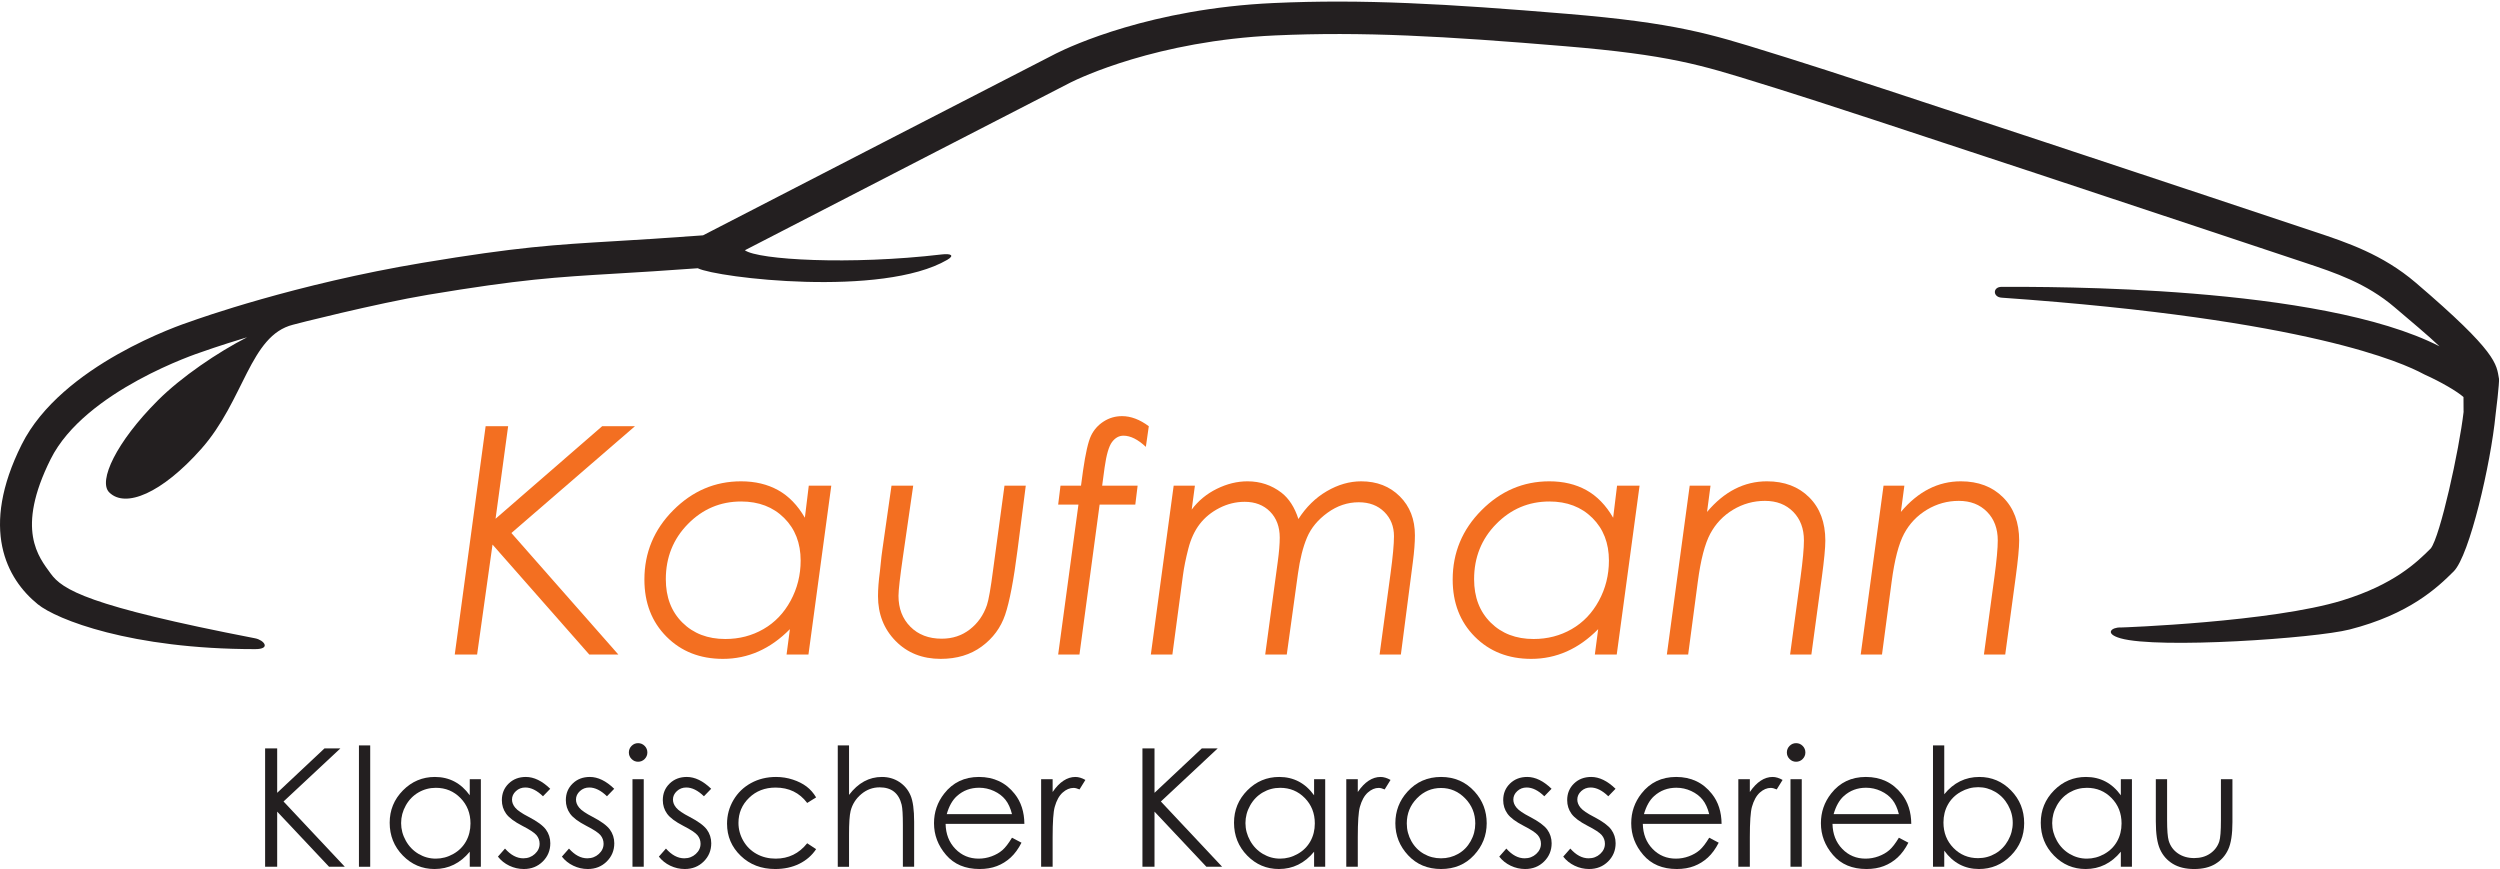 <?xml version="1.0" encoding="UTF-8" standalone="no"?><!DOCTYPE svg PUBLIC "-//W3C//DTD SVG 1.1//EN" "http://www.w3.org/Graphics/SVG/1.1/DTD/svg11.dtd"><svg width="100%" height="100%" viewBox="0 0 794 276" version="1.1" xmlns="http://www.w3.org/2000/svg" xmlns:xlink="http://www.w3.org/1999/xlink" xml:space="preserve" xmlns:serif="http://www.serif.com/" style="fill-rule:evenodd;clip-rule:evenodd;stroke-linejoin:round;stroke-miterlimit:2;"><g><path d="M793.681,120.303c-0.842,-4.709 -0.382,-8.267 -26.458,-30.534c-10.521,-8.984 -21.909,-12.775 -31.957,-16.119l-0.917,-0.306c-24.097,-8.031 -145.382,-48.432 -166.683,-54.986c-2.023,-0.623 -3.94,-1.22 -5.781,-1.794c-18.649,-5.808 -29.905,-9.314 -63.995,-12.154c-38.734,-3.228 -65.089,-4.733 -93.391,-3.447c-38.788,1.763 -64.317,13.632 -69.04,15.993c-3.894,1.947 -99.57,51.285 -112.171,57.783l-0.964,0.073c-11.232,0.842 -19.685,1.345 -27.143,1.788c-19.177,1.141 -30.751,1.83 -60.896,6.854c-40.519,6.753 -71.531,17.848 -73.81,18.676c-2.699,0.88 -40.936,13.742 -53.59,39.051c-13.376,26.753 -4.837,42.659 5.122,50.737c5.927,4.807 29.536,14.245 69.032,14.245c5.152,0 2.794,-2.893 0,-3.434c-53.233,-10.303 -61.256,-15.442 -64.972,-20.6c-3.716,-5.158 -11.232,-13.81 0.033,-36.34c10.897,-21.795 47.266,-33.766 47.632,-33.884l0.184,-0.063c0.128,-0.047 5.505,-1.992 14.568,-4.731c-9.3,4.757 -20.867,12.573 -28.355,20.061c-13.277,13.277 -19.004,25.643 -15.454,29.192c5.151,5.152 16.717,0.297 29.192,-13.737c13.738,-15.455 15.455,-36.062 29.193,-39.496c-0.048,-0.047 26.632,-6.8 42.918,-9.515c29.608,-4.934 40.337,-5.572 59.814,-6.73c7.164,-0.426 15.241,-0.907 25.816,-1.689c6.169,3.04 58.628,9.348 79.234,-2.672c2.459,-1.434 1.106,-2.049 -1.717,-1.717c-29.193,3.434 -58.385,1.717 -62.56,-1.322c26.89,-13.866 100.202,-51.665 103.5,-53.314c2.696,-1.347 27.415,-13.213 64.902,-14.916c27.742,-1.26 53.762,0.229 92.068,3.422c32.962,2.746 43.2,5.935 61.786,11.724c1.852,0.576 3.78,1.177 5.815,1.803c21.193,6.521 142.377,46.888 166.455,54.914l0.921,0.307c9.601,3.196 19.528,6.5 28.52,14.178c4.641,3.963 10.613,8.921 14.259,12.396c-38.031,-19.479 -124.551,-18.889 -139.093,-18.889c-2.845,-0 -2.838,3.235 -0,3.434c97.88,6.869 127.662,20.863 133.888,24.185l0.528,0.267c5.059,2.261 10.396,5.383 12.287,7.112c0.004,2.066 0.018,3.848 0.024,4.542c-0,0.046 0.013,0.089 0.015,0.134c-1.398,12.146 -7.451,39.643 -10.432,43.402c-4.451,4.449 -11.686,11.463 -28.126,16.521c-22.324,6.869 -69.917,8.603 -70.406,8.587c-2.831,-0.101 -5.221,1.942 0,3.434c12.021,3.434 61.82,-0 72.744,-2.794c18.921,-4.839 27.834,-13.224 33.072,-18.463c5.03,-5.03 11.78,-34.175 13.293,-49.713c0.089,-0.387 1.268,-10.49 1.096,-11.456Z" style="fill:#231f20;fill-rule:nonzero;"/><path d="M154.235,135.37l7.149,-0l-3.994,29.385l33.85,-29.385l10.415,-0l-39.236,33.912l33.962,38.594l-9.23,-0l-30.727,-34.921l-4.896,34.921l-7.1,-0l9.807,-72.506Z" style="fill:#f36f21;fill-rule:nonzero;"/><path d="M230.37,202.946c4.418,-0 8.445,-1.044 12.078,-3.132c3.637,-2.089 6.518,-5.09 8.643,-9.004c2.128,-3.914 3.195,-8.172 3.195,-12.776c-0,-5.546 -1.753,-10.059 -5.255,-13.538c-3.505,-3.48 -8.054,-5.222 -13.651,-5.222c-6.582,0 -12.214,2.385 -16.895,7.146c-4.68,4.768 -7.021,10.617 -7.021,17.547c0,5.689 1.751,10.271 5.254,13.755c3.504,3.483 8.053,5.224 13.652,5.224Zm26.395,4.93l-6.952,-0l1.059,-8.062c-6.196,6.294 -13.287,9.442 -21.274,9.442c-7.264,-0 -13.238,-2.348 -17.917,-7.047c-4.679,-4.699 -7.019,-10.749 -7.019,-18.139c0,-8.544 3.051,-15.883 9.152,-22.01c6.101,-6.13 13.281,-9.194 21.536,-9.194c4.477,-0 8.398,0.935 11.768,2.805c3.374,1.869 6.207,4.79 8.508,8.759l1.241,-10.183l7.149,0l-7.251,53.629Z" style="fill:#f36f21;fill-rule:nonzero;"/><path d="M283.141,154.247l6.894,0l-3.243,22.436c-0.953,6.605 -1.431,10.786 -1.431,12.55c-0,4.012 1.256,7.28 3.772,9.814c2.515,2.534 5.834,3.801 9.96,3.801c3.432,-0 6.415,-0.986 8.942,-2.958c2.53,-1.971 4.338,-4.549 5.422,-7.737c0.544,-1.61 1.19,-5.308 1.943,-11.092l3.625,-26.814l6.762,0l-2.603,20.308c-1.241,9.716 -2.56,16.613 -3.951,20.698c-1.387,4.086 -3.866,7.442 -7.43,10.067c-3.567,2.625 -7.912,3.936 -13.035,3.936c-5.834,-0 -10.614,-1.899 -14.331,-5.692c-3.72,-3.798 -5.582,-8.537 -5.582,-14.222c0,-2.267 0.204,-4.911 0.613,-7.93l0.493,-4.736l0.27,-2.019l2.91,-20.41Z" style="fill:#f36f21;fill-rule:nonzero;"/><path d="M364.859,135.37l-0.935,6.554c-2.519,-2.366 -4.889,-3.549 -7.109,-3.549c-1.409,0 -2.618,0.668 -3.629,2.004c-1.008,1.333 -1.796,4.039 -2.366,8.11l-0.774,5.758l11.264,0l-0.738,6.013l-11.333,0l-6.401,47.616l-6.765,-0l6.44,-47.616l-6.44,0l0.741,-6.013l6.514,0l0.639,-4.732c0.799,-5.554 1.65,-9.267 2.548,-11.14c0.902,-1.873 2.235,-3.378 3.998,-4.509c1.767,-1.136 3.717,-1.702 5.85,-1.702c2.8,0 5.63,1.07 8.496,3.206Z" style="fill:#f36f21;fill-rule:nonzero;"/><path d="M372.753,154.247l6.747,0l-1.015,7.594c2.078,-2.793 4.732,-4.987 7.963,-6.583c3.235,-1.596 6.481,-2.392 9.749,-2.392c4.057,-0 7.65,1.202 10.782,3.601c2.41,1.869 4.206,4.666 5.393,8.375c2.443,-3.808 5.451,-6.758 9.03,-8.846c3.578,-2.085 7.214,-3.13 10.909,-3.13c4.981,-0 9.07,1.592 12.268,4.78c3.199,3.184 4.798,7.306 4.798,12.359c0,2.3 -0.215,5.112 -0.646,8.438l-3.812,29.433l-6.762,-0l3.48,-25.73c0.73,-5.39 1.091,-9.333 1.091,-11.83c-0,-3.122 -1.026,-5.7 -3.081,-7.737c-2.056,-2.038 -4.758,-3.06 -8.11,-3.06c-3.552,-0 -6.857,1.11 -9.913,3.326c-3.059,2.216 -5.228,4.834 -6.51,7.854c-1.281,3.02 -2.242,6.835 -2.881,11.447l-3.556,25.73l-6.85,-0l3.98,-29.422c0.424,-3.125 0.636,-5.688 0.636,-7.697c-0,-3.446 -1.03,-6.207 -3.082,-8.281c-2.056,-2.066 -4.739,-3.103 -8.051,-3.103c-2.782,0 -5.451,0.65 -8.003,1.946c-2.549,1.3 -4.638,2.998 -6.262,5.101c-1.621,2.103 -2.834,4.706 -3.633,7.813c-0.8,3.104 -1.369,5.908 -1.702,8.405l-3.366,25.238l-6.843,-0l7.252,-53.629Z" style="fill:#f36f21;fill-rule:nonzero;"/><path d="M487.08,202.946c4.418,-0 8.445,-1.044 12.078,-3.132c3.636,-2.089 6.517,-5.09 8.642,-9.004c2.129,-3.914 3.195,-8.172 3.195,-12.776c-0,-5.546 -1.753,-10.059 -5.254,-13.538c-3.505,-3.48 -8.055,-5.222 -13.652,-5.222c-6.579,0 -12.213,2.385 -16.894,7.146c-4.681,4.768 -7.021,10.617 -7.021,17.547c0,5.689 1.752,10.271 5.254,13.755c3.505,3.483 8.054,5.224 13.652,5.224Zm26.394,4.93l-6.952,-0l1.059,-8.062c-6.196,6.294 -13.287,9.442 -21.272,9.442c-7.266,-0 -13.239,-2.348 -17.916,-7.047c-4.681,-4.699 -7.022,-10.749 -7.022,-18.139c0,-8.544 3.053,-15.883 9.154,-22.01c6.101,-6.13 13.279,-9.194 21.535,-9.194c4.476,-0 8.398,0.935 11.768,2.805c3.373,1.869 6.207,4.79 8.507,8.759l1.241,-10.183l7.15,0l-7.252,53.629Z" style="fill:#f36f21;fill-rule:nonzero;"/><path d="M536.648,154.247l6.613,0l-1.103,8.343c5.451,-6.481 11.797,-9.724 19.027,-9.724c5.557,-0 10.033,1.702 13.436,5.101c3.403,3.399 5.104,7.974 5.104,13.721c-0,2.301 -0.372,6.164 -1.102,11.589l-3.33,24.599l-6.762,-0l3.33,-24.595c0.708,-5.258 1.066,-9.139 1.066,-11.647c0,-3.757 -1.139,-6.788 -3.418,-9.095c-2.278,-2.308 -5.265,-3.462 -8.96,-3.462c-3.629,0 -7.003,0.939 -10.121,2.808c-3.118,1.877 -5.531,4.414 -7.248,7.616c-1.716,3.202 -3.034,8.27 -3.95,15.2l-3.071,23.175l-6.766,-0l7.255,-53.629Z" style="fill:#f36f21;fill-rule:nonzero;"/><path d="M598.212,154.247l6.616,0l-1.107,8.343c5.451,-6.481 11.797,-9.724 19.03,-9.724c5.554,-0 10.03,1.702 13.433,5.101c3.403,3.399 5.105,7.974 5.105,13.721c0,2.301 -0.369,6.164 -1.103,11.589l-3.326,24.599l-6.766,-0l3.33,-24.595c0.708,-5.258 1.066,-9.139 1.066,-11.647c-0,-3.757 -1.139,-6.788 -3.414,-9.095c-2.278,-2.308 -5.265,-3.462 -8.96,-3.462c-3.629,0 -7.003,0.939 -10.121,2.808c-3.118,1.877 -5.535,4.414 -7.251,7.616c-1.717,3.202 -3.035,8.27 -3.951,15.2l-3.071,23.175l-6.762,-0l7.252,-53.629Z" style="fill:#f36f21;fill-rule:nonzero;"/><path d="M84.199,237.688l3.834,-0l-0,14.108l15.028,-14.108l5.048,-0l-18.057,16.868l19.463,20.728l-5.004,-0l-16.478,-17.51l-0,17.51l-3.834,-0l-0,-37.596Z" style="fill:#231f20;fill-rule:nonzero;"/><rect x="114" y="236.742" width="3.579" height="38.542" style="fill:#231f20;fill-rule:nonzero;"/><path d="M138.422,250.211c-1.992,0 -3.831,0.49 -5.516,1.468c-1.685,0.979 -3.025,2.355 -4.02,4.122c-0.994,1.771 -1.493,3.645 -1.493,5.616c-0,1.961 0.502,3.83 1.506,5.619c1.004,1.786 2.353,3.177 4.046,4.174c1.694,0.996 3.51,1.493 5.451,1.493c1.957,0 3.812,-0.493 5.566,-1.483c1.753,-0.985 3.1,-2.322 4.046,-4.005c0.944,-1.687 1.417,-3.582 1.417,-5.695c0,-3.214 -1.059,-5.905 -3.179,-8.066c-2.119,-2.162 -4.726,-3.243 -7.824,-3.243Zm14.3,-2.734l0,27.807l-3.527,-0l0,-4.779c-1.499,1.822 -3.183,3.195 -5.048,4.115c-1.866,0.92 -3.907,1.38 -6.122,1.38c-3.936,0 -7.296,-1.428 -10.082,-4.279c-2.786,-2.856 -4.179,-6.328 -4.179,-10.417c-0,-4.006 1.406,-7.43 4.217,-10.275c2.811,-2.844 6.194,-4.268 10.147,-4.268c2.284,-0 4.348,0.486 6.198,1.457c1.849,0.971 3.472,2.428 4.869,4.37l0,-5.111l3.527,-0Z" style="fill:#231f20;fill-rule:nonzero;"/><path d="M174.753,250.518l-2.3,2.377c-1.913,-1.858 -3.785,-2.786 -5.612,-2.786c-1.161,-0 -2.158,0.384 -2.985,1.15c-0.829,0.767 -1.243,1.662 -1.243,2.684c0,0.902 0.341,1.763 1.024,2.581c0.683,0.837 2.118,1.815 4.303,2.94c2.663,1.38 4.474,2.709 5.429,3.987c0.94,1.296 1.41,2.753 1.41,4.37c0,2.282 -0.802,4.217 -2.407,5.802c-1.604,1.585 -3.609,2.377 -6.015,2.377c-1.605,-0 -3.136,-0.351 -4.595,-1.048c-1.459,-0.697 -2.667,-1.661 -3.622,-2.888l2.249,-2.556c1.828,2.063 3.766,3.093 5.815,3.093c1.435,0 2.656,-0.46 3.664,-1.381c1.007,-0.92 1.511,-2 1.511,-3.245c-0,-1.023 -0.332,-1.936 -0.998,-2.735c-0.667,-0.785 -2.169,-1.771 -4.508,-2.965c-2.51,-1.296 -4.219,-2.574 -5.122,-3.833c-0.906,-1.259 -1.359,-2.703 -1.359,-4.32c-0,-2.114 0.721,-3.867 2.164,-5.265c1.442,-1.399 3.264,-2.096 5.466,-2.096c2.559,-0 5.137,1.252 7.731,3.757Z" style="fill:#231f20;fill-rule:nonzero;"/><path d="M195.072,250.518l-2.3,2.377c-1.913,-1.858 -3.785,-2.786 -5.612,-2.786c-1.161,-0 -2.158,0.384 -2.985,1.15c-0.829,0.767 -1.243,1.662 -1.243,2.684c0,0.902 0.341,1.763 1.024,2.581c0.683,0.837 2.118,1.815 4.303,2.94c2.663,1.38 4.474,2.709 5.429,3.987c0.94,1.296 1.41,2.753 1.41,4.37c0,2.282 -0.802,4.217 -2.407,5.802c-1.604,1.585 -3.609,2.377 -6.015,2.377c-1.605,-0 -3.136,-0.351 -4.595,-1.048c-1.459,-0.697 -2.667,-1.661 -3.622,-2.888l2.249,-2.556c1.828,2.063 3.766,3.093 5.815,3.093c1.435,0 2.656,-0.46 3.664,-1.381c1.007,-0.92 1.511,-2 1.511,-3.245c-0,-1.023 -0.332,-1.936 -0.998,-2.735c-0.667,-0.785 -2.169,-1.771 -4.508,-2.965c-2.51,-1.296 -4.219,-2.574 -5.122,-3.833c-0.906,-1.259 -1.359,-2.703 -1.359,-4.32c-0,-2.114 0.721,-3.867 2.164,-5.265c1.442,-1.399 3.264,-2.096 5.466,-2.096c2.559,-0 5.137,1.252 7.731,3.757Z" style="fill:#231f20;fill-rule:nonzero;"/><path d="M200.874,247.477l3.578,-0l-0,27.807l-3.578,-0l-0,-27.807Zm1.776,-11.451c0.814,0 1.51,0.289 2.087,0.869c0.577,0.581 0.865,1.278 0.865,2.096c0,0.8 -0.288,1.49 -0.865,2.07c-0.577,0.581 -1.273,0.869 -2.087,0.869c-0.798,0 -1.484,-0.288 -2.061,-0.869c-0.577,-0.58 -0.865,-1.27 -0.865,-2.07c-0,-0.818 0.288,-1.515 0.865,-2.096c0.577,-0.58 1.263,-0.869 2.061,-0.869Z" style="fill:#231f20;fill-rule:nonzero;"/><path d="M225.87,250.518l-2.3,2.377c-1.914,-1.858 -3.785,-2.786 -5.612,-2.786c-1.161,-0 -2.158,0.384 -2.985,1.15c-0.829,0.767 -1.243,1.662 -1.243,2.684c-0,0.902 0.341,1.763 1.024,2.581c0.683,0.837 2.118,1.815 4.303,2.94c2.663,1.38 4.474,2.709 5.429,3.987c0.94,1.296 1.41,2.753 1.41,4.37c-0,2.282 -0.802,4.217 -2.407,5.802c-1.604,1.585 -3.609,2.377 -6.015,2.377c-1.605,-0 -3.136,-0.351 -4.595,-1.048c-1.459,-0.697 -2.667,-1.661 -3.622,-2.888l2.249,-2.556c1.828,2.063 3.766,3.093 5.815,3.093c1.435,0 2.656,-0.46 3.664,-1.381c1.007,-0.92 1.511,-2 1.511,-3.245c0,-1.023 -0.332,-1.936 -0.998,-2.735c-0.667,-0.785 -2.169,-1.771 -4.508,-2.965c-2.51,-1.296 -4.219,-2.574 -5.122,-3.833c-0.906,-1.259 -1.359,-2.703 -1.359,-4.32c0,-2.114 0.721,-3.867 2.164,-5.265c1.442,-1.399 3.264,-2.096 5.466,-2.096c2.559,-0 5.137,1.252 7.731,3.757Z" style="fill:#231f20;fill-rule:nonzero;"/><path d="M259.2,253.253l-2.837,1.763c-2.45,-3.253 -5.794,-4.881 -10.033,-4.881c-3.389,0 -6.2,1.088 -8.438,3.268c-2.239,2.179 -3.356,4.823 -3.356,7.941c-0,2.023 0.515,3.929 1.545,5.718c1.029,1.785 2.442,3.173 4.235,4.158c1.796,0.99 3.808,1.483 6.039,1.483c4.086,0 7.419,-1.629 10.008,-4.882l2.837,1.866c-1.329,2.001 -3.114,3.553 -5.356,4.659c-2.238,1.103 -4.791,1.654 -7.653,1.654c-4.396,0 -8.044,-1.398 -10.939,-4.192c-2.899,-2.793 -4.345,-6.192 -4.345,-10.197c-0,-2.691 0.675,-5.193 2.03,-7.504c1.355,-2.307 3.217,-4.107 5.586,-5.404c2.366,-1.296 5.017,-1.942 7.949,-1.942c1.84,-0 3.615,0.281 5.327,0.843c1.712,0.563 3.166,1.297 4.36,2.198c1.19,0.902 2.205,2.052 3.041,3.451Z" style="fill:#231f20;fill-rule:nonzero;"/><path d="M266.075,236.742l3.579,0l-0,15.719c1.445,-1.91 3.041,-3.334 4.779,-4.283c1.738,-0.942 3.618,-1.417 5.648,-1.417c2.078,-0 3.922,0.529 5.532,1.585c1.61,1.055 2.8,2.475 3.567,4.257c0.767,1.778 1.15,4.568 1.15,8.369l-0,14.312l-3.578,-0l0,-13.264c0,-3.203 -0.128,-5.341 -0.383,-6.416c-0.446,-1.84 -1.249,-3.224 -2.417,-4.155c-1.165,-0.927 -2.695,-1.391 -4.586,-1.391c-2.165,0 -4.104,0.716 -5.817,2.147c-1.712,1.431 -2.84,3.202 -3.384,5.316c-0.344,1.362 -0.511,3.886 -0.511,7.565l-0,10.198l-3.579,-0l0,-38.542Z" style="fill:#231f20;fill-rule:nonzero;"/><path d="M321.409,258.569c-0.478,-1.91 -1.172,-3.432 -2.088,-4.575c-0.913,-1.143 -2.118,-2.063 -3.618,-2.76c-1.501,-0.698 -3.082,-1.048 -4.736,-1.048c-2.727,0 -5.075,0.876 -7.036,2.632c-1.435,1.278 -2.516,3.195 -3.249,5.751l20.727,0Zm-0,7.489l3.016,1.584c-0.989,1.943 -2.132,3.509 -3.428,4.703c-1.296,1.194 -2.753,2.1 -4.374,2.72c-1.621,0.625 -3.454,0.935 -5.503,0.935c-4.534,0 -8.083,-1.486 -10.639,-4.462c-2.56,-2.972 -3.838,-6.331 -3.838,-10.081c0,-3.527 1.081,-6.671 3.25,-9.431c2.742,-3.509 6.419,-5.265 11.023,-5.265c4.743,-0 8.529,1.796 11.359,5.393c2.012,2.537 3.034,5.707 3.07,9.508l-25.021,-0c0.065,3.231 1.099,5.878 3.096,7.941c1.993,2.067 4.462,3.1 7.394,3.1c1.416,0 2.793,-0.245 4.133,-0.738c1.34,-0.493 2.479,-1.146 3.417,-1.96c0.939,-0.815 1.954,-2.133 3.045,-3.947Z" style="fill:#231f20;fill-rule:nonzero;"/><path d="M330.662,247.477l3.654,-0l0,4.063c1.089,-1.602 2.239,-2.8 3.451,-3.589c1.208,-0.796 2.468,-1.19 3.783,-1.19c0.985,-0 2.044,0.314 3.169,0.946l-1.866,3.016c-0.752,-0.325 -1.38,-0.486 -1.891,-0.486c-1.194,-0 -2.344,0.489 -3.451,1.468c-1.11,0.982 -1.953,2.501 -2.53,4.564c-0.445,1.584 -0.665,4.787 -0.665,9.61l0,9.405l-3.654,-0l-0,-27.807Z" style="fill:#231f20;fill-rule:nonzero;"/><path d="M362.84,237.688l3.834,-0l0,14.108l15.028,-14.108l5.046,-0l-18.055,16.868l19.461,20.728l-5.003,-0l-16.477,-17.51l0,17.51l-3.834,-0l-0,-37.596Z" style="fill:#231f20;fill-rule:nonzero;"/><path d="M406.581,250.211c-1.99,0 -3.83,0.49 -5.513,1.468c-1.687,0.979 -3.027,2.355 -4.02,4.122c-0.997,1.771 -1.493,3.645 -1.493,5.616c-0,1.961 0.5,3.83 1.504,5.619c1.004,1.786 2.355,3.177 4.045,4.174c1.695,0.996 3.513,1.493 5.452,1.493c1.957,0 3.812,-0.493 5.568,-1.483c1.752,-0.985 3.1,-2.322 4.045,-4.005c0.942,-1.687 1.417,-3.582 1.417,-5.695c-0,-3.214 -1.059,-5.905 -3.18,-8.066c-2.118,-2.162 -4.725,-3.243 -7.825,-3.243Zm14.302,-2.734l-0,27.807l-3.527,-0l-0,-4.779c-1.501,1.822 -3.184,3.195 -5.05,4.115c-1.865,0.92 -3.906,1.38 -6.119,1.38c-3.936,0 -7.299,-1.428 -10.085,-4.279c-2.786,-2.856 -4.177,-6.328 -4.177,-10.417c-0,-4.006 1.406,-7.43 4.217,-10.275c2.812,-2.844 6.193,-4.268 10.147,-4.268c2.282,-0 4.349,0.486 6.196,1.457c1.851,0.971 3.473,2.428 4.871,4.37l-0,-5.111l3.527,-0Z" style="fill:#231f20;fill-rule:nonzero;"/><path d="M427.579,247.477l3.655,-0l0,4.063c1.088,-1.602 2.238,-2.8 3.451,-3.589c1.208,-0.796 2.468,-1.19 3.782,-1.19c0.986,-0 2.045,0.314 3.17,0.946l-1.866,3.016c-0.752,-0.325 -1.38,-0.486 -1.892,-0.486c-1.193,-0 -2.344,0.489 -3.45,1.468c-1.11,0.982 -1.953,2.501 -2.53,4.564c-0.446,1.584 -0.665,4.787 -0.665,9.61l0,9.405l-3.655,-0l0,-27.807Z" style="fill:#231f20;fill-rule:nonzero;"/><path d="M457.669,250.263c-2.976,0 -5.532,1.099 -7.668,3.297c-2.139,2.198 -3.205,4.856 -3.205,7.974c-0,2.012 0.485,3.885 1.46,5.623c0.975,1.738 2.293,3.081 3.951,4.023c1.658,0.95 3.479,1.421 5.462,1.421c1.983,0 3.805,-0.471 5.466,-1.421c1.658,-0.942 2.972,-2.285 3.947,-4.023c0.975,-1.738 1.464,-3.611 1.464,-5.623c-0,-3.118 -1.073,-5.776 -3.22,-7.974c-2.147,-2.198 -4.699,-3.297 -7.657,-3.297Zm0.015,-3.502c4.283,-0 7.832,1.552 10.65,4.652c2.56,2.829 3.841,6.178 3.841,10.044c-0,3.885 -1.354,7.281 -4.06,10.183c-2.705,2.907 -6.181,4.36 -10.431,4.36c-4.269,0 -7.756,-1.453 -10.461,-4.36c-2.706,-2.902 -4.057,-6.298 -4.057,-10.183c-0,-3.851 1.278,-7.189 3.842,-10.019c2.815,-3.118 6.375,-4.677 10.676,-4.677Z" style="fill:#231f20;fill-rule:nonzero;"/><path d="M492.775,250.518l-2.3,2.377c-1.913,-1.858 -3.786,-2.786 -5.612,-2.786c-1.161,-0 -2.158,0.384 -2.986,1.15c-0.829,0.767 -1.242,1.662 -1.242,2.684c0,0.902 0.34,1.763 1.023,2.581c0.682,0.837 2.117,1.815 4.304,2.94c2.662,1.38 4.473,2.709 5.43,3.987c0.938,1.296 1.409,2.753 1.409,4.37c-0,2.282 -0.803,4.217 -2.406,5.802c-1.607,1.585 -3.611,2.377 -6.017,2.377c-1.603,-0 -3.137,-0.351 -4.594,-1.048c-1.46,-0.697 -2.669,-1.661 -3.622,-2.888l2.25,-2.556c1.825,2.063 3.764,3.093 5.812,3.093c1.435,0 2.658,-0.46 3.666,-1.381c1.008,-0.92 1.512,-2 1.512,-3.245c0,-1.023 -0.333,-1.936 -1.001,-2.735c-0.664,-0.785 -2.169,-1.771 -4.505,-2.965c-2.512,-1.296 -4.221,-2.574 -5.123,-3.833c-0.905,-1.259 -1.358,-2.703 -1.358,-4.32c0,-2.114 0.719,-3.867 2.161,-5.265c1.443,-1.399 3.265,-2.096 5.466,-2.096c2.56,-0 5.137,1.252 7.733,3.757Z" style="fill:#231f20;fill-rule:nonzero;"/><path d="M513.094,250.518l-2.3,2.377c-1.913,-1.858 -3.786,-2.786 -5.612,-2.786c-1.161,-0 -2.158,0.384 -2.986,1.15c-0.829,0.767 -1.242,1.662 -1.242,2.684c0,0.902 0.34,1.763 1.023,2.581c0.682,0.837 2.117,1.815 4.304,2.94c2.662,1.38 4.473,2.709 5.43,3.987c0.938,1.296 1.409,2.753 1.409,4.37c-0,2.282 -0.803,4.217 -2.406,5.802c-1.607,1.585 -3.611,2.377 -6.017,2.377c-1.603,-0 -3.137,-0.351 -4.594,-1.048c-1.46,-0.697 -2.669,-1.661 -3.622,-2.888l2.25,-2.556c1.825,2.063 3.764,3.093 5.812,3.093c1.435,0 2.658,-0.46 3.666,-1.381c1.008,-0.92 1.512,-2 1.512,-3.245c0,-1.023 -0.333,-1.936 -1.001,-2.735c-0.664,-0.785 -2.169,-1.771 -4.505,-2.965c-2.512,-1.296 -4.221,-2.574 -5.123,-3.833c-0.905,-1.259 -1.358,-2.703 -1.358,-4.32c0,-2.114 0.719,-3.867 2.161,-5.265c1.443,-1.399 3.265,-2.096 5.466,-2.096c2.56,-0 5.137,1.252 7.733,3.757Z" style="fill:#231f20;fill-rule:nonzero;"/><path d="M542.845,258.569c-0.479,-1.91 -1.173,-3.432 -2.089,-4.575c-0.913,-1.143 -2.118,-2.063 -3.618,-2.76c-1.501,-0.698 -3.082,-1.048 -4.736,-1.048c-2.727,0 -5.075,0.876 -7.036,2.632c-1.435,1.278 -2.515,3.195 -3.249,5.751l20.728,0Zm-0,7.489l3.015,1.584c-0.989,1.943 -2.132,3.509 -3.428,4.703c-1.296,1.194 -2.753,2.1 -4.374,2.72c-1.621,0.625 -3.454,0.935 -5.503,0.935c-4.534,0 -8.083,-1.486 -10.639,-4.462c-2.56,-2.972 -3.838,-6.331 -3.838,-10.081c0,-3.527 1.081,-6.671 3.25,-9.431c2.742,-3.509 6.419,-5.265 11.023,-5.265c4.743,-0 8.529,1.796 11.359,5.393c2.012,2.537 3.034,5.707 3.067,9.508l-25.019,-0c0.067,3.231 1.099,5.878 3.097,7.941c1.994,2.067 4.462,3.1 7.394,3.1c1.416,0 2.793,-0.245 4.133,-0.738c1.34,-0.493 2.479,-1.146 3.417,-1.96c0.939,-0.815 1.954,-2.133 3.046,-3.947Z" style="fill:#231f20;fill-rule:nonzero;"/><path d="M552.093,247.477l3.655,-0l-0,4.063c1.092,-1.602 2.242,-2.8 3.45,-3.589c1.209,-0.796 2.472,-1.19 3.783,-1.19c0.989,-0 2.045,0.314 3.169,0.946l-1.866,3.016c-0.748,-0.325 -1.38,-0.486 -1.891,-0.486c-1.194,-0 -2.344,0.489 -3.45,1.468c-1.107,0.982 -1.95,2.501 -2.531,4.564c-0.441,1.584 -0.664,4.787 -0.664,9.61l-0,9.405l-3.655,-0l0,-27.807Z" style="fill:#231f20;fill-rule:nonzero;"/><path d="M568.659,247.477l3.578,-0l-0,27.807l-3.578,-0l-0,-27.807Zm1.778,-11.451c0.814,0 1.508,0.289 2.085,0.869c0.577,0.581 0.865,1.278 0.865,2.096c0,0.8 -0.288,1.49 -0.865,2.07c-0.577,0.581 -1.271,0.869 -2.085,0.869c-0.8,0 -1.486,-0.288 -2.063,-0.869c-0.577,-0.58 -0.866,-1.27 -0.866,-2.07c-0,-0.818 0.289,-1.515 0.866,-2.096c0.577,-0.58 1.263,-0.869 2.063,-0.869Z" style="fill:#231f20;fill-rule:nonzero;"/><path d="M603.086,258.569c-0.478,-1.91 -1.172,-3.432 -2.085,-4.575c-0.913,-1.143 -2.121,-2.063 -3.622,-2.76c-1.501,-0.698 -3.078,-1.048 -4.736,-1.048c-2.727,0 -5.075,0.876 -7.035,2.632c-1.432,1.278 -2.516,3.195 -3.25,5.751l20.728,0Zm-0,7.489l3.016,1.584c-0.99,1.943 -2.133,3.509 -3.429,4.703c-1.296,1.194 -2.753,2.1 -4.374,2.72c-1.621,0.625 -3.454,0.935 -5.499,0.935c-4.538,0 -8.083,-1.486 -10.643,-4.462c-2.559,-2.972 -3.837,-6.331 -3.837,-10.081c0,-3.527 1.084,-6.671 3.249,-9.431c2.746,-3.509 6.419,-5.265 11.023,-5.265c4.743,-0 8.53,1.796 11.359,5.393c2.012,2.537 3.038,5.707 3.071,9.508l-25.022,-0c0.07,3.231 1.099,5.878 3.096,7.941c1.998,2.067 4.462,3.1 7.394,3.1c1.417,0 2.793,-0.245 4.133,-0.738c1.34,-0.493 2.479,-1.146 3.418,-1.96c0.938,-0.815 1.953,-2.133 3.045,-3.947Z" style="fill:#231f20;fill-rule:nonzero;"/><path d="M628.232,272.55c1.99,-0 3.826,-0.49 5.509,-1.472c1.68,-0.978 3.02,-2.355 4.013,-4.126c0.997,-1.771 1.493,-3.647 1.493,-5.622c0,-1.976 -0.5,-3.86 -1.504,-5.649c-1.004,-1.789 -2.351,-3.18 -4.042,-4.181c-1.69,-0.993 -3.498,-1.493 -5.418,-1.493c-1.953,-0 -3.812,0.5 -5.572,1.493c-1.76,1.001 -3.111,2.341 -4.053,4.028c-0.945,1.686 -1.416,3.586 -1.416,5.699c0,3.221 1.058,5.911 3.173,8.077c2.117,2.165 4.724,3.246 7.817,3.246Zm-14.313,2.734l0,-38.542l3.578,0l0,15.514c1.497,-1.84 3.173,-3.217 5.032,-4.129c1.854,-0.91 3.888,-1.366 6.101,-1.366c3.932,-0 7.288,1.428 10.073,4.279c2.783,2.855 4.174,6.321 4.174,10.393c0,4.019 -1.406,7.454 -4.214,10.299c-2.807,2.844 -6.189,4.268 -10.135,4.268c-2.264,0 -4.316,-0.486 -6.153,-1.457c-1.84,-0.971 -3.465,-2.428 -4.878,-4.37l0,5.111l-3.578,-0Z" style="fill:#231f20;fill-rule:nonzero;"/><path d="M662.805,250.211c-1.993,0 -3.83,0.49 -5.517,1.468c-1.683,0.979 -3.023,2.355 -4.02,4.122c-0.997,1.771 -1.493,3.645 -1.493,5.616c0,1.961 0.5,3.83 1.504,5.619c1.004,1.786 2.355,3.177 4.049,4.174c1.691,0.996 3.509,1.493 5.448,1.493c1.961,0 3.815,-0.493 5.568,-1.483c1.753,-0.985 3.1,-2.322 4.046,-4.005c0.945,-1.687 1.416,-3.582 1.416,-5.695c0,-3.214 -1.059,-5.905 -3.18,-8.066c-2.118,-2.162 -4.725,-3.243 -7.821,-3.243Zm14.298,-2.734l0,27.807l-3.527,-0l-0,-4.779c-1.5,1.822 -3.184,3.195 -5.046,4.115c-1.869,0.92 -3.907,1.38 -6.123,1.38c-3.936,0 -7.299,-1.428 -10.081,-4.279c-2.789,-2.856 -4.18,-6.328 -4.18,-10.417c-0,-4.006 1.405,-7.43 4.217,-10.275c2.811,-2.844 6.192,-4.268 10.146,-4.268c2.282,-0 4.349,0.486 6.197,1.457c1.851,0.971 3.472,2.428 4.87,4.37l-0,-5.111l3.527,-0Z" style="fill:#231f20;fill-rule:nonzero;"/><path d="M684.69,247.477l3.579,-0l-0,12.983c-0,3.17 0.171,5.349 0.511,6.543c0.511,1.705 1.49,3.049 2.932,4.039c1.442,0.989 3.162,1.482 5.159,1.482c1.994,-0 3.688,-0.482 5.079,-1.446c1.391,-0.96 2.351,-2.227 2.881,-3.794c0.357,-1.073 0.536,-3.348 0.536,-6.824l0,-12.983l3.655,-0l-0,13.648c-0,3.834 -0.445,6.722 -1.343,8.664c-0.891,1.943 -2.239,3.465 -4.039,4.561c-1.796,1.102 -4.049,1.65 -6.758,1.65c-2.709,0 -4.969,-0.548 -6.788,-1.65c-1.811,-1.096 -3.169,-2.629 -4.06,-4.601c-0.898,-1.964 -1.344,-4.925 -1.344,-8.88l0,-13.392Z" style="fill:#231f20;fill-rule:nonzero;"/></g></svg>